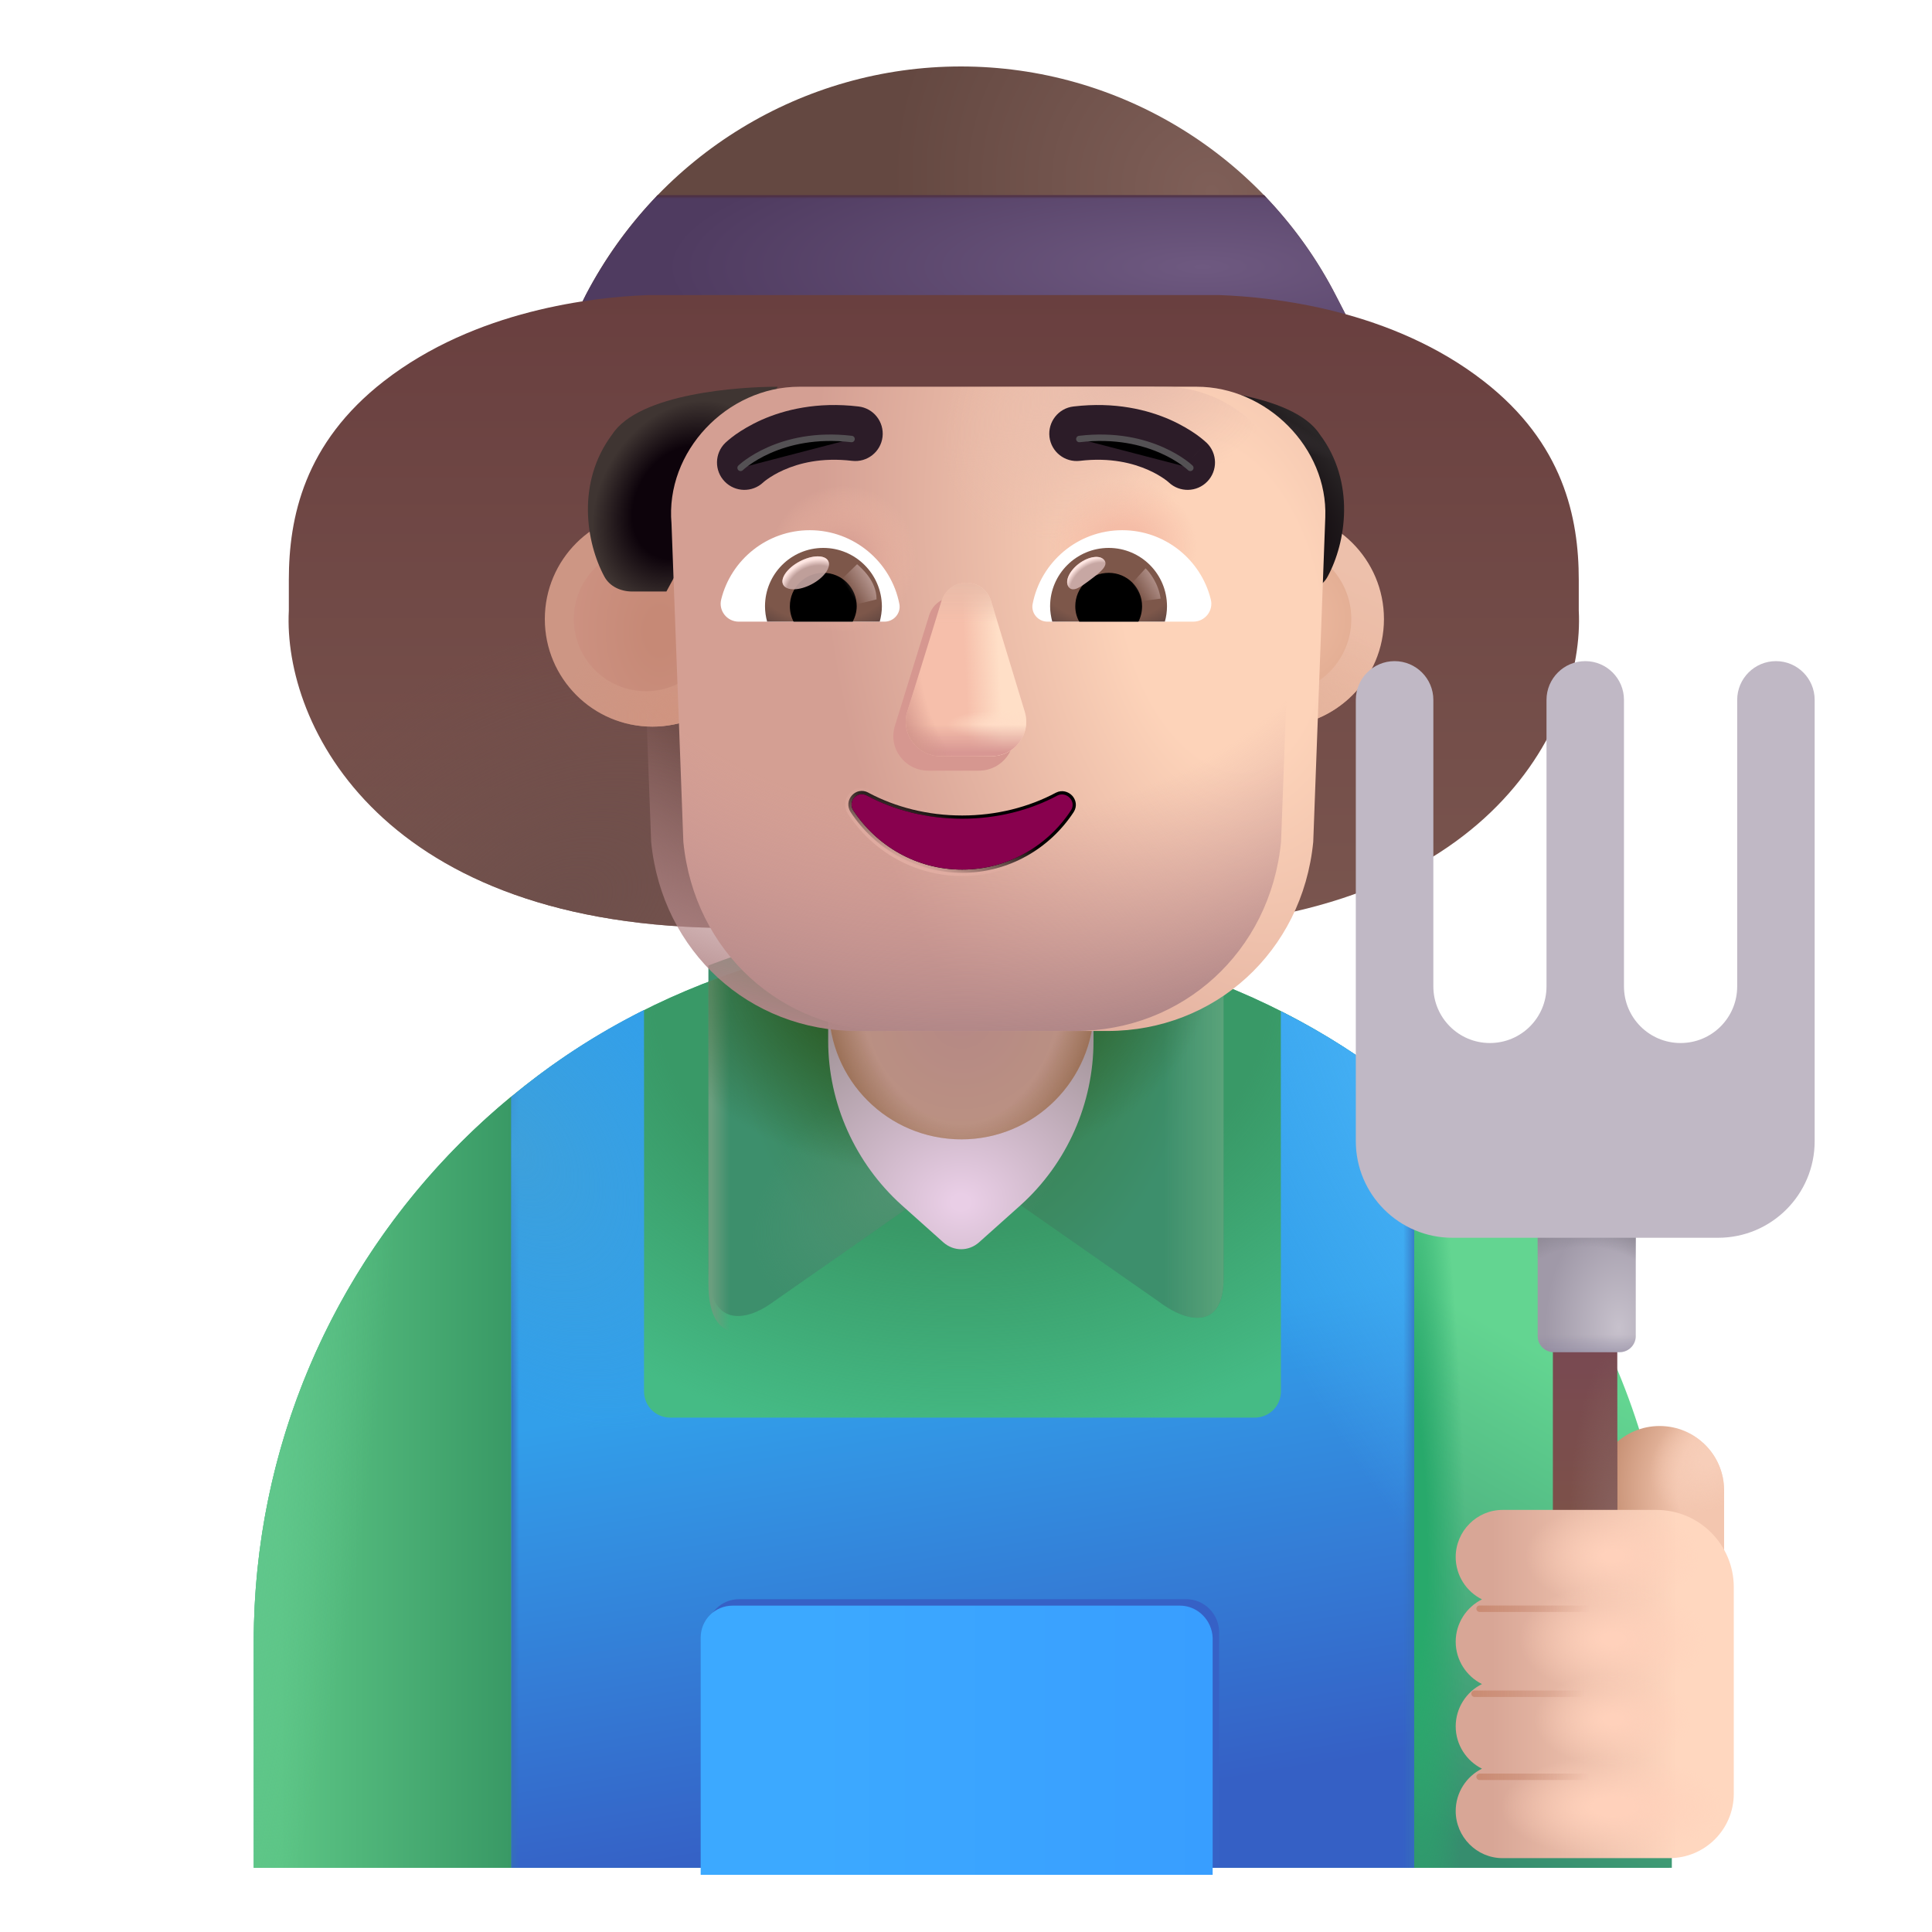 <svg viewBox="1 1 30 30" xmlns="http://www.w3.org/2000/svg">
<path d="M21.92 5.932H9.92L10.1 5.572C11.23 3.402 13.47 2.032 15.92 2.032C18.38 2.032 20.63 3.412 21.75 5.602L21.92 5.932Z" fill="url(#paint0_radial_4002_1815)"/>
<path d="M10.1 5.572L9.92 5.932H21.92L21.75 5.602C21.45 5.012 21.07 4.492 20.63 4.032H11.21C10.78 4.482 10.4 5.002 10.1 5.572Z" fill="url(#paint1_radial_4002_1815)"/>
<path d="M10.1 5.572L9.92 5.932H21.92L21.75 5.602C21.45 5.012 21.07 4.492 20.63 4.032H11.21C10.78 4.482 10.4 5.002 10.1 5.572Z" fill="url(#paint2_linear_4002_1815)"/>
<g filter="url(#filter0_ii_4002_1815)">
<path d="M11.564 4.832C10.715 4.863 8.886 5.061 7.462 6.168C6.224 7.13 5.985 8.285 5.985 9.254V9.73C5.892 11.512 7.431 14.66 12.868 14.66H19.132C24.569 14.66 26.108 11.512 26.015 9.73V9.254C26.015 8.285 25.776 7.13 24.538 6.168C23.115 5.061 21.286 4.863 20.437 4.832H11.564Z" fill="url(#paint3_linear_4002_1815)"/>
<path d="M11.564 4.832C10.715 4.863 8.886 5.061 7.462 6.168C6.224 7.13 5.985 8.285 5.985 9.254V9.73C5.892 11.512 7.431 14.66 12.868 14.66H19.132C24.569 14.66 26.108 11.512 26.015 9.73V9.254C26.015 8.285 25.776 7.13 24.538 6.168C23.115 5.061 21.286 4.863 20.437 4.832H11.564Z" fill="url(#paint4_radial_4002_1815)"/>
</g>
<path d="M15.93 15.523C9.86 15.523 4.94 20.433 4.94 26.503V30.003H26.92V26.503C26.92 20.433 22 15.523 15.93 15.523Z" fill="#45BB85"/>
<path d="M15.93 15.523C9.86 15.523 4.94 20.433 4.94 26.503V30.003H26.92V26.503C26.92 20.433 22 15.523 15.93 15.523Z" fill="url(#paint5_radial_4002_1815)"/>
<path d="M8.94 30.003V18.032H8.934C6.494 20.045 4.94 23.091 4.94 26.503V30.003H8.94Z" fill="url(#paint6_linear_4002_1815)"/>
<path d="M8.94 30.003V18.032H8.934C6.494 20.045 4.94 23.091 4.94 26.503V30.003H8.94Z" fill="url(#paint7_radial_4002_1815)"/>
<path d="M22.96 30.003V18.032H22.966C25.406 20.045 26.96 23.091 26.96 26.503V30.003H22.96Z" fill="url(#paint8_linear_4002_1815)"/>
<path d="M22.96 30.003V18.032H22.966C25.406 20.045 26.96 23.091 26.96 26.503V30.003H22.96Z" fill="url(#paint9_radial_4002_1815)"/>
<g filter="url(#filter1_i_4002_1815)">
<path d="M12.964 21.496L16 19.372L18.987 21.457C19.408 21.781 20 21.922 20 21.102V16.293C18.76 15.813 17.41 15.523 16 15.523C14.59 15.523 13.24 15.762 12 16.242V20.933C12 21.887 12.594 21.756 12.964 21.496Z" fill="url(#paint10_radial_4002_1815)"/>
<path d="M12.964 21.496L16 19.372L18.987 21.457C19.408 21.781 20 21.922 20 21.102V16.293C18.76 15.813 17.41 15.523 16 15.523C14.59 15.523 13.24 15.762 12 16.242V20.933C12 21.887 12.594 21.756 12.964 21.496Z" fill="url(#paint11_linear_4002_1815)"/>
<path d="M12.964 21.496L16 19.372L18.987 21.457C19.408 21.781 20 21.922 20 21.102V16.293C18.76 15.813 17.41 15.523 16 15.523C14.59 15.523 13.24 15.762 12 16.242V20.933C12 21.887 12.594 21.756 12.964 21.496Z" fill="url(#paint12_radial_4002_1815)"/>
</g>
<path d="M12.964 21.496L16 19.372L18.987 21.457C19.408 21.781 20 21.922 20 21.102V16.293C18.76 15.813 17.41 15.523 16 15.523C14.59 15.523 13.24 15.762 12 16.242V20.933C12 21.887 12.594 21.756 12.964 21.496Z" fill="url(#paint13_linear_4002_1815)"/>
<path d="M12.964 21.496L16 19.372L18.987 21.457C19.408 21.781 20 21.922 20 21.102V16.293C18.76 15.813 17.41 15.523 16 15.523C14.59 15.523 13.24 15.762 12 16.242V20.933C12 21.887 12.594 21.756 12.964 21.496Z" fill="url(#paint14_radial_4002_1815)"/>
<path d="M16.85 19.712L16.2 20.293C16.04 20.433 15.81 20.433 15.65 20.293L15 19.712C14.28 19.062 13.86 18.133 13.86 17.163V14.072C13.86 12.932 14.78 12.012 15.92 12.012C17.06 12.012 17.98 12.932 17.98 14.072V17.163C17.98 18.133 17.57 19.062 16.85 19.712Z" fill="url(#paint15_radial_4002_1815)"/>
<path d="M15.93 18.692C14.79 18.692 13.87 17.773 13.87 16.633V14.072C13.87 12.932 14.79 12.012 15.93 12.012C17.07 12.012 17.99 12.932 17.99 14.072V16.633C17.98 17.773 17.06 18.692 15.93 18.692Z" fill="url(#paint16_radial_4002_1815)"/>
<path d="M15.93 18.692C14.79 18.692 13.87 17.773 13.87 16.633V14.072C13.87 12.932 14.79 12.012 15.93 12.012C17.07 12.012 17.99 12.932 17.99 14.072V16.633C17.98 17.773 17.06 18.692 15.93 18.692Z" fill="url(#paint17_radial_4002_1815)"/>
<g filter="url(#filter2_i_4002_1815)">
<path d="M11.03 12.283C11.952 12.283 12.7 11.535 12.7 10.613C12.7 9.69 11.952 8.943 11.03 8.943C10.108 8.943 9.36 9.69 9.36 10.613C9.36 11.535 10.108 12.283 11.03 12.283Z" fill="#CD9684"/>
<path d="M11.03 12.283C11.952 12.283 12.7 11.535 12.7 10.613C12.7 9.69 11.952 8.943 11.03 8.943C10.108 8.943 9.36 9.69 9.36 10.613C9.36 11.535 10.108 12.283 11.03 12.283Z" fill="url(#paint18_radial_4002_1815)"/>
</g>
<g filter="url(#filter3_f_4002_1815)">
<path d="M11.03 11.733C11.649 11.733 12.15 11.231 12.15 10.613C12.15 9.994 11.649 9.493 11.03 9.493C10.412 9.493 9.91 9.994 9.91 10.613C9.91 11.231 10.412 11.733 11.03 11.733Z" fill="url(#paint19_radial_4002_1815)"/>
</g>
<path d="M20.82 12.283C21.742 12.283 22.49 11.535 22.49 10.613C22.49 9.69 21.742 8.943 20.82 8.943C19.898 8.943 19.15 9.69 19.15 10.613C19.15 11.535 19.898 12.283 20.82 12.283Z" fill="url(#paint20_linear_4002_1815)"/>
<path d="M20.82 12.283C21.742 12.283 22.49 11.535 22.49 10.613C22.49 9.69 21.742 8.943 20.82 8.943C19.898 8.943 19.15 9.69 19.15 10.613C19.15 11.535 19.898 12.283 20.82 12.283Z" fill="url(#paint21_radial_4002_1815)"/>
<g filter="url(#filter4_f_4002_1815)">
<path d="M20.82 11.776C21.463 11.776 21.983 11.255 21.983 10.613C21.983 9.97 21.463 9.449 20.82 9.449C20.177 9.449 19.657 9.97 19.657 10.613C19.657 11.255 20.177 11.776 20.82 11.776Z" fill="url(#paint22_radial_4002_1815)"/>
</g>
<path d="M21.492 7.743C21.074 7.103 19.496 7.005 18.926 7.005L20.652 10.185H21.183C21.359 10.185 21.531 10.109 21.615 9.954C21.901 9.426 22.053 8.488 21.492 7.743Z" fill="url(#paint23_radial_4002_1815)"/>
<path d="M21.492 7.743C21.074 7.103 19.496 7.005 18.926 7.005L20.652 10.185H21.183C21.359 10.185 21.531 10.109 21.615 9.954C21.901 9.426 22.053 8.488 21.492 7.743Z" fill="url(#paint24_radial_4002_1815)"/>
<path d="M10.508 7.743C10.926 7.103 12.504 7.005 13.074 7.005L11.348 10.185H10.817C10.641 10.185 10.469 10.109 10.385 9.954C10.1 9.426 9.947 8.488 10.508 7.743Z" fill="url(#paint25_radial_4002_1815)"/>
<path d="M22.96 18.063C22.33 17.533 21.63 17.073 20.89 16.703V22.603C20.89 22.833 20.71 23.013 20.48 23.013H11.41C11.18 23.013 11 22.833 11 22.603V16.683C10.26 17.053 9.57 17.503 8.94 18.033V30.003H22.96V18.063Z" fill="url(#paint26_linear_4002_1815)"/>
<path d="M22.96 18.063C22.33 17.533 21.63 17.073 20.89 16.703V22.603C20.89 22.833 20.71 23.013 20.48 23.013H11.41C11.18 23.013 11 22.833 11 22.603V16.683C10.26 17.053 9.57 17.503 8.94 18.033V30.003H22.96V18.063Z" fill="url(#paint27_radial_4002_1815)"/>
<path d="M22.96 18.063C22.33 17.533 21.63 17.073 20.89 16.703V22.603C20.89 22.833 20.71 23.013 20.48 23.013H11.41C11.18 23.013 11 22.833 11 22.603V16.683C10.26 17.053 9.57 17.503 8.94 18.033V30.003H22.96V18.063Z" fill="url(#paint28_linear_4002_1815)"/>
<path d="M22.96 18.063C22.33 17.533 21.63 17.073 20.89 16.703V22.603C20.89 22.833 20.71 23.013 20.48 23.013H11.41C11.18 23.013 11 22.833 11 22.603V16.683C10.26 17.053 9.57 17.503 8.94 18.033V30.003H22.96V18.063Z" fill="url(#paint29_linear_4002_1815)"/>
<path d="M22.96 18.063C22.33 17.533 21.63 17.073 20.89 16.703V22.603C20.89 22.833 20.71 23.013 20.48 23.013H11.41C11.18 23.013 11 22.833 11 22.603V16.683C10.26 17.053 9.57 17.503 8.94 18.033V30.003H22.96V18.063Z" fill="url(#paint30_radial_4002_1815)"/>
<g filter="url(#filter5_f_4002_1815)">
<path d="M19.42 25.832H12.48C12.2 25.832 11.98 26.049 11.98 26.324V29.945H19.93V26.324C19.92 26.059 19.7 25.832 19.42 25.832Z" fill="#3661C6"/>
</g>
<g filter="url(#filter6_i_4002_1815)">
<path d="M19.42 25.832H12.48C12.2 25.832 11.98 26.052 11.98 26.332V30.012H19.93V26.332C19.92 26.062 19.7 25.832 19.42 25.832Z" fill="url(#paint31_linear_4002_1815)"/>
</g>
<g filter="url(#filter7_i_4002_1815)">
<path d="M19.082 7.005H12.914C11.787 7.005 10.828 8.013 10.927 9.13L11.111 14.072C11.279 15.783 12.643 17.009 14.304 17.009H17.698C19.359 17.009 20.724 15.783 20.892 14.072L21.079 9.032C21.119 7.954 20.17 7.005 19.082 7.005Z" fill="url(#paint32_radial_4002_1815)"/>
</g>
<path d="M19.082 7.005H12.914C11.787 7.005 10.828 8.013 10.927 9.13L11.111 14.072C11.279 15.783 12.643 17.009 14.304 17.009H17.698C19.359 17.009 20.724 15.783 20.892 14.072L21.079 9.032C21.119 7.954 20.17 7.005 19.082 7.005Z" fill="url(#paint33_radial_4002_1815)"/>
<path d="M19.082 7.005H12.914C11.787 7.005 10.828 8.013 10.927 9.13L11.111 14.072C11.279 15.783 12.643 17.009 14.304 17.009H17.698C19.359 17.009 20.724 15.783 20.892 14.072L21.079 9.032C21.119 7.954 20.17 7.005 19.082 7.005Z" fill="url(#paint34_radial_4002_1815)"/>
<path d="M19.082 7.005H12.914C11.787 7.005 10.828 8.013 10.927 9.13L11.111 14.072C11.279 15.783 12.643 17.009 14.304 17.009H17.698C19.359 17.009 20.724 15.783 20.892 14.072L21.079 9.032C21.119 7.954 20.17 7.005 19.082 7.005Z" fill="url(#paint35_radial_4002_1815)"/>
<path d="M19.082 7.005H12.914C11.787 7.005 10.828 8.013 10.927 9.13L11.111 14.072C11.279 15.783 12.643 17.009 14.304 17.009H17.698C19.359 17.009 20.724 15.783 20.892 14.072L21.079 9.032C21.119 7.954 20.17 7.005 19.082 7.005Z" fill="url(#paint36_radial_4002_1815)"/>
<g filter="url(#filter8_f_4002_1815)">
<path d="M15.427 10.557L14.897 12.268C14.787 12.617 15.047 12.967 15.417 12.967H16.197C16.567 12.967 16.827 12.617 16.717 12.268L16.197 10.557C16.077 10.178 15.547 10.178 15.427 10.557Z" fill="#D69790"/>
</g>
<g filter="url(#filter9_f_4002_1815)">
<path d="M15.62 10.333L15.09 12.043C14.98 12.393 15.24 12.743 15.61 12.743H16.39C16.76 12.743 17.02 12.393 16.91 12.043L16.39 10.333C16.27 9.953 15.74 9.953 15.62 10.333Z" fill="#F6BFAB"/>
<path d="M15.62 10.333L15.09 12.043C14.98 12.393 15.24 12.743 15.61 12.743H16.39C16.76 12.743 17.02 12.393 16.91 12.043L16.39 10.333C16.27 9.953 15.74 9.953 15.62 10.333Z" fill="url(#paint37_linear_4002_1815)"/>
<path d="M15.62 10.333L15.09 12.043C14.98 12.393 15.24 12.743 15.61 12.743H16.39C16.76 12.743 17.02 12.393 16.91 12.043L16.39 10.333C16.27 9.953 15.74 9.953 15.62 10.333Z" fill="url(#paint38_radial_4002_1815)"/>
<path d="M15.62 10.333L15.09 12.043C14.98 12.393 15.24 12.743 15.61 12.743H16.39C16.76 12.743 17.02 12.393 16.91 12.043L16.39 10.333C16.27 9.953 15.74 9.953 15.62 10.333Z" fill="url(#paint39_linear_4002_1815)"/>
<path d="M15.62 10.333L15.09 12.043C14.98 12.393 15.24 12.743 15.61 12.743H16.39C16.76 12.743 17.02 12.393 16.91 12.043L16.39 10.333C16.27 9.953 15.74 9.953 15.62 10.333Z" fill="url(#paint40_radial_4002_1815)"/>
<path d="M15.62 10.333L15.09 12.043C14.98 12.393 15.24 12.743 15.61 12.743H16.39C16.76 12.743 17.02 12.393 16.91 12.043L16.39 10.333C16.27 9.953 15.74 9.953 15.62 10.333Z" fill="url(#paint41_linear_4002_1815)"/>
</g>
<g filter="url(#filter10_f_4002_1815)">
<path d="M14.484 13.309L14.484 13.308C14.285 13.203 14.092 13.429 14.208 13.61L14.208 13.61L14.208 13.61C14.577 14.173 15.212 14.553 15.94 14.553C16.668 14.553 17.303 14.173 17.672 13.61L17.672 13.61C17.731 13.517 17.707 13.417 17.648 13.354C17.589 13.292 17.491 13.261 17.398 13.308L17.398 13.308L17.396 13.309C16.974 13.534 16.472 13.663 15.94 13.663C15.408 13.663 14.906 13.534 14.484 13.309Z" stroke="url(#paint42_linear_4002_1815)" stroke-width="0.1"/>
</g>
<path d="M15.94 13.713C15.4 13.713 14.89 13.583 14.46 13.353C14.31 13.273 14.16 13.443 14.25 13.583C14.61 14.133 15.23 14.503 15.94 14.503C16.65 14.503 17.27 14.133 17.63 13.583C17.72 13.443 17.56 13.283 17.42 13.353C16.99 13.583 16.48 13.713 15.94 13.713Z" fill="#88014E"/>
<path d="M26.772 23.143C27.322 23.143 27.772 23.593 27.772 24.143V26.433H25.772V24.143C25.772 23.593 26.212 23.143 26.772 23.143Z" fill="url(#paint43_radial_4002_1815)"/>
<path d="M26.772 23.143C27.322 23.143 27.772 23.593 27.772 24.143V26.433H25.772V24.143C25.772 23.593 26.212 23.143 26.772 23.143Z" fill="url(#paint44_radial_4002_1815)"/>
<path d="M26.113 21.793H25.113V24.793H26.113V21.793Z" fill="url(#paint45_linear_4002_1815)"/>
<path d="M26.113 21.793H25.113V24.793H26.113V21.793Z" fill="url(#paint46_radial_4002_1815)"/>
<path d="M24.877 20.012H26.4V21.746C26.4 21.884 26.288 21.996 26.15 21.996H25.127C24.989 21.996 24.877 21.884 24.877 21.746V20.012Z" fill="url(#paint47_radial_4002_1815)"/>
<path d="M24.877 20.012H26.4V21.746C26.4 21.884 26.288 21.996 26.15 21.996H25.127C24.989 21.996 24.877 21.884 24.877 21.746V20.012Z" fill="url(#paint48_radial_4002_1815)"/>
<path d="M24.877 20.012H26.4V21.746C26.4 21.884 26.288 21.996 26.15 21.996H25.127C24.989 21.996 24.877 21.884 24.877 21.746V20.012Z" fill="url(#paint49_linear_4002_1815)"/>
<g filter="url(#filter11_iii_4002_1815)">
<path d="M22.755 11.066C22.423 11.066 22.153 11.336 22.153 11.668V18.52C22.153 19.348 22.825 20.02 23.653 20.02H27.778C28.607 20.02 29.278 19.348 29.278 18.52V11.668C29.278 11.336 29.009 11.066 28.677 11.066C28.345 11.066 28.075 11.336 28.075 11.668V16.117C28.075 16.603 27.682 16.996 27.196 16.996C26.711 16.996 26.317 16.603 26.317 16.117V11.668C26.317 11.336 26.048 11.066 25.716 11.066C25.384 11.066 25.114 11.336 25.114 11.668V16.117C25.114 16.603 24.721 16.996 24.235 16.996C23.75 16.996 23.357 16.603 23.357 16.117V11.668C23.357 11.336 23.087 11.066 22.755 11.066Z" fill="#C0B8C5"/>
</g>
<path d="M18.426 9.233C19.089 9.233 19.648 9.69 19.801 10.307C19.846 10.484 19.71 10.653 19.529 10.653H17.265C17.121 10.653 17.006 10.521 17.035 10.377C17.162 9.727 17.735 9.233 18.426 9.233Z" fill="white"/>
<path d="M18.216 9.508C18.718 9.508 19.121 9.916 19.121 10.414C19.121 10.496 19.109 10.578 19.088 10.652H17.339C17.319 10.574 17.306 10.496 17.306 10.414C17.306 9.916 17.714 9.508 18.216 9.508Z" fill="url(#paint50_radial_4002_1815)"/>
<path d="M17.697 10.414C17.697 10.126 17.928 9.895 18.216 9.895C18.504 9.895 18.734 10.126 18.734 10.414C18.734 10.5 18.714 10.583 18.677 10.653H17.759C17.718 10.583 17.697 10.5 17.697 10.414Z" fill="black"/>
<g filter="url(#filter12_f_4002_1815)">
<path d="M18.149 9.7C18.214 9.786 18.079 9.891 17.926 10.006C17.772 10.121 17.659 10.201 17.594 10.115C17.53 10.029 17.602 9.866 17.755 9.751C17.908 9.637 18.085 9.614 18.149 9.7Z" fill="#C7A7A3"/>
<path d="M18.149 9.7C18.214 9.786 18.079 9.891 17.926 10.006C17.772 10.121 17.659 10.201 17.594 10.115C17.53 10.029 17.602 9.866 17.755 9.751C17.908 9.637 18.085 9.614 18.149 9.7Z" fill="url(#paint51_radial_4002_1815)"/>
</g>
<g filter="url(#filter13_f_4002_1815)">
<path d="M19.022 10.295C18.989 10.061 18.852 9.884 18.788 9.825L18.524 10.115L18.643 10.346L19.022 10.295Z" fill="url(#paint52_linear_4002_1815)"/>
</g>
<path d="M13.574 9.233C12.912 9.233 12.352 9.69 12.199 10.307C12.154 10.484 12.29 10.653 12.471 10.653H14.735C14.879 10.653 14.994 10.521 14.965 10.377C14.838 9.727 14.262 9.233 13.574 9.233Z" fill="white"/>
<path d="M13.784 9.508C13.282 9.508 12.879 9.916 12.879 10.414C12.879 10.496 12.891 10.579 12.912 10.652H14.661C14.681 10.574 14.694 10.496 14.694 10.414C14.69 9.916 14.286 9.508 13.784 9.508Z" fill="url(#paint53_radial_4002_1815)"/>
<path d="M14.303 10.414C14.303 10.126 14.072 9.895 13.784 9.895C13.496 9.895 13.265 10.126 13.265 10.414C13.265 10.5 13.286 10.583 13.323 10.653H14.241C14.278 10.583 14.303 10.5 14.303 10.414Z" fill="black"/>
<g filter="url(#filter14_f_4002_1815)">
<path d="M14.611 10.307C14.611 10.015 14.373 9.82 14.309 9.761L14.017 10.044L14.197 10.41L14.611 10.307Z" fill="url(#paint54_linear_4002_1815)"/>
</g>
<g filter="url(#filter15_f_4002_1815)">
<ellipse cx="13.511" cy="9.895" rx="0.395" ry="0.2" transform="rotate(-27.914 13.511 9.895)" fill="#C7A7A3" fill-opacity="0.9"/>
<ellipse cx="13.511" cy="9.895" rx="0.395" ry="0.2" transform="rotate(-27.914 13.511 9.895)" fill="url(#paint55_radial_4002_1815)"/>
</g>
<g filter="url(#filter16_i_4002_1815)">
<path d="M23.454 25.328C23.454 24.927 23.78 24.596 24.181 24.596H26.572C27.235 24.596 27.772 25.134 27.772 25.796V29.003C27.772 29.555 27.325 30.003 26.772 30.003H24.181C23.78 30.003 23.454 29.672 23.454 29.271C23.454 28.984 23.621 28.733 23.862 28.614C23.621 28.494 23.454 28.243 23.454 27.957C23.454 27.67 23.621 27.419 23.862 27.3C23.621 27.18 23.454 26.929 23.454 26.642C23.454 26.356 23.621 26.105 23.862 25.985C23.621 25.866 23.454 25.615 23.454 25.328Z" fill="url(#paint56_linear_4002_1815)"/>
<path d="M23.454 25.328C23.454 24.927 23.78 24.596 24.181 24.596H26.572C27.235 24.596 27.772 25.134 27.772 25.796V29.003C27.772 29.555 27.325 30.003 26.772 30.003H24.181C23.78 30.003 23.454 29.672 23.454 29.271C23.454 28.984 23.621 28.733 23.862 28.614C23.621 28.494 23.454 28.243 23.454 27.957C23.454 27.67 23.621 27.419 23.862 27.3C23.621 27.18 23.454 26.929 23.454 26.642C23.454 26.356 23.621 26.105 23.862 25.985C23.621 25.866 23.454 25.615 23.454 25.328Z" fill="url(#paint57_radial_4002_1815)"/>
<path d="M23.454 25.328C23.454 24.927 23.78 24.596 24.181 24.596H26.572C27.235 24.596 27.772 25.134 27.772 25.796V29.003C27.772 29.555 27.325 30.003 26.772 30.003H24.181C23.78 30.003 23.454 29.672 23.454 29.271C23.454 28.984 23.621 28.733 23.862 28.614C23.621 28.494 23.454 28.243 23.454 27.957C23.454 27.67 23.621 27.419 23.862 27.3C23.621 27.18 23.454 26.929 23.454 26.642C23.454 26.356 23.621 26.105 23.862 25.985C23.621 25.866 23.454 25.615 23.454 25.328Z" fill="url(#paint58_radial_4002_1815)"/>
<path d="M23.454 25.328C23.454 24.927 23.78 24.596 24.181 24.596H26.572C27.235 24.596 27.772 25.134 27.772 25.796V29.003C27.772 29.555 27.325 30.003 26.772 30.003H24.181C23.78 30.003 23.454 29.672 23.454 29.271C23.454 28.984 23.621 28.733 23.862 28.614C23.621 28.494 23.454 28.243 23.454 27.957C23.454 27.67 23.621 27.419 23.862 27.3C23.621 27.18 23.454 26.929 23.454 26.642C23.454 26.356 23.621 26.105 23.862 25.985C23.621 25.866 23.454 25.615 23.454 25.328Z" fill="url(#paint59_radial_4002_1815)"/>
<path d="M23.454 25.328C23.454 24.927 23.78 24.596 24.181 24.596H26.572C27.235 24.596 27.772 25.134 27.772 25.796V29.003C27.772 29.555 27.325 30.003 26.772 30.003H24.181C23.78 30.003 23.454 29.672 23.454 29.271C23.454 28.984 23.621 28.733 23.862 28.614C23.621 28.494 23.454 28.243 23.454 27.957C23.454 27.67 23.621 27.419 23.862 27.3C23.621 27.18 23.454 26.929 23.454 26.642C23.454 26.356 23.621 26.105 23.862 25.985C23.621 25.866 23.454 25.615 23.454 25.328Z" fill="url(#paint60_radial_4002_1815)"/>
</g>
<g filter="url(#filter17_f_4002_1815)">
<path d="M23.975 25.98H25.771" stroke="url(#paint61_linear_4002_1815)" stroke-width="0.1" stroke-linecap="round"/>
</g>
<g filter="url(#filter18_f_4002_1815)">
<path d="M23.896 27.3H25.693" stroke="url(#paint62_linear_4002_1815)" stroke-width="0.1" stroke-linecap="round"/>
</g>
<g filter="url(#filter19_f_4002_1815)">
<path d="M23.975 28.59H25.771" stroke="url(#paint63_linear_4002_1815)" stroke-width="0.1" stroke-linecap="round"/>
</g>
<g filter="url(#filter20_i_4002_1815)">
<path fill-rule="evenodd" clip-rule="evenodd" d="M12.851 8.691C12.682 8.85 12.415 8.845 12.253 8.677C12.09 8.509 12.094 8.24 12.263 8.076L12.559 8.382C12.263 8.076 12.263 8.076 12.263 8.076L12.264 8.076L12.264 8.075L12.266 8.073L12.27 8.07L12.281 8.06C12.289 8.052 12.3 8.043 12.313 8.032C12.34 8.009 12.377 7.98 12.424 7.946C12.518 7.88 12.653 7.797 12.827 7.719C13.178 7.564 13.686 7.435 14.332 7.512C14.565 7.539 14.731 7.751 14.704 7.984C14.676 8.217 14.465 8.383 14.232 8.356C13.755 8.299 13.401 8.395 13.171 8.497C13.055 8.548 12.97 8.602 12.916 8.64C12.889 8.659 12.87 8.674 12.86 8.683L12.851 8.691Z" fill="#2C1C28"/>
</g>
<g filter="url(#filter21_i_4002_1815)">
<path fill-rule="evenodd" clip-rule="evenodd" d="M19.149 8.691C19.318 8.85 19.585 8.845 19.747 8.677C19.91 8.509 19.906 8.24 19.737 8.076C19.244 8.586 19.737 8.077 19.737 8.076L19.736 8.075L19.734 8.073L19.73 8.07L19.719 8.06C19.711 8.052 19.7 8.043 19.687 8.032C19.66 8.009 19.623 7.98 19.576 7.946C19.482 7.88 19.347 7.797 19.173 7.719C18.822 7.564 18.314 7.435 17.668 7.512C17.435 7.539 17.269 7.751 17.296 7.984C17.324 8.217 17.535 8.383 17.768 8.356C18.245 8.299 18.599 8.395 18.829 8.497C18.945 8.548 19.03 8.602 19.084 8.64C19.111 8.659 19.13 8.674 19.14 8.683L19.149 8.691Z" fill="#2C1C28"/>
</g>
<g filter="url(#filter22_f_4002_1815)">
<path d="M19.483 8.265C19.483 8.265 18.882 7.684 17.76 7.817" stroke="#545154" stroke-width="0.1" stroke-miterlimit="10" stroke-linecap="round" stroke-linejoin="round"/>
</g>
<g filter="url(#filter23_f_4002_1815)">
<path d="M12.5 8.265C12.5 8.265 13.1 7.684 14.223 7.817" stroke="#545154" stroke-width="0.1" stroke-miterlimit="10" stroke-linecap="round" stroke-linejoin="round"/>
</g>
<defs>
<filter id="filter0_ii_4002_1815" x="5.481" y="4.832" width="20.537" height="10.328" filterUnits="userSpaceOnUse" color-interpolation-filters="sRGB">
<feFlood flood-opacity="0" result="BackgroundImageFix"/>
<feBlend mode="normal" in="SourceGraphic" in2="BackgroundImageFix" result="shape"/>
<feColorMatrix in="SourceAlpha" type="matrix" values="0 0 0 0 0 0 0 0 0 0 0 0 0 0 0 0 0 0 127 0" result="hardAlpha"/>
<feOffset dy="0.5"/>
<feGaussianBlur stdDeviation="0.25"/>
<feComposite in2="hardAlpha" operator="arithmetic" k2="-1" k3="1"/>
<feColorMatrix type="matrix" values="0 0 0 0 0.478 0 0 0 0 0.384 0 0 0 0 0.369 0 0 0 1 0"/>
<feBlend mode="normal" in2="shape" result="effect1_innerShadow_4002_1815"/>
<feColorMatrix in="SourceAlpha" type="matrix" values="0 0 0 0 0 0 0 0 0 0 0 0 0 0 0 0 0 0 127 0" result="hardAlpha"/>
<feOffset dx="-0.5" dy="0.25"/>
<feGaussianBlur stdDeviation="0.375"/>
<feComposite in2="hardAlpha" operator="arithmetic" k2="-1" k3="1"/>
<feColorMatrix type="matrix" values="0 0 0 0 0.388 0 0 0 0 0.243 0 0 0 0 0.251 0 0 0 1 0"/>
<feBlend mode="normal" in2="effect1_innerShadow_4002_1815" result="effect2_innerShadow_4002_1815"/>
</filter>
<filter id="filter1_i_4002_1815" x="12" y="15.273" width="8" height="6.44" filterUnits="userSpaceOnUse" color-interpolation-filters="sRGB">
<feFlood flood-opacity="0" result="BackgroundImageFix"/>
<feBlend mode="normal" in="SourceGraphic" in2="BackgroundImageFix" result="shape"/>
<feColorMatrix in="SourceAlpha" type="matrix" values="0 0 0 0 0 0 0 0 0 0 0 0 0 0 0 0 0 0 127 0" result="hardAlpha"/>
<feOffset dy="-0.25"/>
<feGaussianBlur stdDeviation="0.175"/>
<feComposite in2="hardAlpha" operator="arithmetic" k2="-1" k3="1"/>
<feColorMatrix type="matrix" values="0 0 0 0 0.11 0 0 0 0 0.475 0 0 0 0 0.333 0 0 0 1 0"/>
<feBlend mode="normal" in2="shape" result="effect1_innerShadow_4002_1815"/>
</filter>
<filter id="filter2_i_4002_1815" x="9.36" y="8.943" width="3.44" height="3.34" filterUnits="userSpaceOnUse" color-interpolation-filters="sRGB">
<feFlood flood-opacity="0" result="BackgroundImageFix"/>
<feBlend mode="normal" in="SourceGraphic" in2="BackgroundImageFix" result="shape"/>
<feColorMatrix in="SourceAlpha" type="matrix" values="0 0 0 0 0 0 0 0 0 0 0 0 0 0 0 0 0 0 127 0" result="hardAlpha"/>
<feOffset dx="0.1"/>
<feGaussianBlur stdDeviation="0.125"/>
<feComposite in2="hardAlpha" operator="arithmetic" k2="-1" k3="1"/>
<feColorMatrix type="matrix" values="0 0 0 0 0.863 0 0 0 0 0.643 0 0 0 0 0.569 0 0 0 1 0"/>
<feBlend mode="normal" in2="shape" result="effect1_innerShadow_4002_1815"/>
</filter>
<filter id="filter3_f_4002_1815" x="9.66" y="9.243" width="2.74" height="2.74" filterUnits="userSpaceOnUse" color-interpolation-filters="sRGB">
<feFlood flood-opacity="0" result="BackgroundImageFix"/>
<feBlend mode="normal" in="SourceGraphic" in2="BackgroundImageFix" result="shape"/>
<feGaussianBlur stdDeviation="0.125" result="effect1_foregroundBlur_4002_1815"/>
</filter>
<filter id="filter4_f_4002_1815" x="19.407" y="9.199" width="2.827" height="2.827" filterUnits="userSpaceOnUse" color-interpolation-filters="sRGB">
<feFlood flood-opacity="0" result="BackgroundImageFix"/>
<feBlend mode="normal" in="SourceGraphic" in2="BackgroundImageFix" result="shape"/>
<feGaussianBlur stdDeviation="0.125" result="effect1_foregroundBlur_4002_1815"/>
</filter>
<filter id="filter5_f_4002_1815" x="11.73" y="25.582" width="8.45" height="4.612" filterUnits="userSpaceOnUse" color-interpolation-filters="sRGB">
<feFlood flood-opacity="0" result="BackgroundImageFix"/>
<feBlend mode="normal" in="SourceGraphic" in2="BackgroundImageFix" result="shape"/>
<feGaussianBlur stdDeviation="0.125" result="effect1_foregroundBlur_4002_1815"/>
</filter>
<filter id="filter6_i_4002_1815" x="11.88" y="25.832" width="8.05" height="4.28" filterUnits="userSpaceOnUse" color-interpolation-filters="sRGB">
<feFlood flood-opacity="0" result="BackgroundImageFix"/>
<feBlend mode="normal" in="SourceGraphic" in2="BackgroundImageFix" result="shape"/>
<feColorMatrix in="SourceAlpha" type="matrix" values="0 0 0 0 0 0 0 0 0 0 0 0 0 0 0 0 0 0 127 0" result="hardAlpha"/>
<feOffset dx="-0.1" dy="0.1"/>
<feGaussianBlur stdDeviation="0.1"/>
<feComposite in2="hardAlpha" operator="arithmetic" k2="-1" k3="1"/>
<feColorMatrix type="matrix" values="0 0 0 0 0.259 0 0 0 0 0.675 0 0 0 0 1 0 0 0 1 0"/>
<feBlend mode="normal" in2="shape" result="effect1_innerShadow_4002_1815"/>
</filter>
<filter id="filter7_i_4002_1815" x="10.92" y="7.005" width="10.66" height="10.004" filterUnits="userSpaceOnUse" color-interpolation-filters="sRGB">
<feFlood flood-opacity="0" result="BackgroundImageFix"/>
<feBlend mode="normal" in="SourceGraphic" in2="BackgroundImageFix" result="shape"/>
<feColorMatrix in="SourceAlpha" type="matrix" values="0 0 0 0 0 0 0 0 0 0 0 0 0 0 0 0 0 0 127 0" result="hardAlpha"/>
<feOffset dx="0.5"/>
<feGaussianBlur stdDeviation="0.5"/>
<feComposite in2="hardAlpha" operator="arithmetic" k2="-1" k3="1"/>
<feColorMatrix type="matrix" values="0 0 0 0 0.886 0 0 0 0 0.667 0 0 0 0 0.576 0 0 0 1 0"/>
<feBlend mode="normal" in2="shape" result="effect1_innerShadow_4002_1815"/>
</filter>
<filter id="filter8_f_4002_1815" x="13.872" y="9.272" width="3.871" height="4.695" filterUnits="userSpaceOnUse" color-interpolation-filters="sRGB">
<feFlood flood-opacity="0" result="BackgroundImageFix"/>
<feBlend mode="normal" in="SourceGraphic" in2="BackgroundImageFix" result="shape"/>
<feGaussianBlur stdDeviation="0.5" result="effect1_foregroundBlur_4002_1815"/>
</filter>
<filter id="filter9_f_4002_1815" x="14.865" y="9.848" width="2.271" height="3.095" filterUnits="userSpaceOnUse" color-interpolation-filters="sRGB">
<feFlood flood-opacity="0" result="BackgroundImageFix"/>
<feBlend mode="normal" in="SourceGraphic" in2="BackgroundImageFix" result="shape"/>
<feGaussianBlur stdDeviation="0.1" result="effect1_foregroundBlur_4002_1815"/>
</filter>
<filter id="filter10_f_4002_1815" x="14.023" y="13.131" width="3.833" height="1.572" filterUnits="userSpaceOnUse" color-interpolation-filters="sRGB">
<feFlood flood-opacity="0" result="BackgroundImageFix"/>
<feBlend mode="normal" in="SourceGraphic" in2="BackgroundImageFix" result="shape"/>
<feGaussianBlur stdDeviation="0.05" result="effect1_foregroundBlur_4002_1815"/>
</filter>
<filter id="filter11_iii_4002_1815" x="21.853" y="10.666" width="7.625" height="9.853" filterUnits="userSpaceOnUse" color-interpolation-filters="sRGB">
<feFlood flood-opacity="0" result="BackgroundImageFix"/>
<feBlend mode="normal" in="SourceGraphic" in2="BackgroundImageFix" result="shape"/>
<feColorMatrix in="SourceAlpha" type="matrix" values="0 0 0 0 0 0 0 0 0 0 0 0 0 0 0 0 0 0 127 0" result="hardAlpha"/>
<feOffset dx="0.2" dy="-0.4"/>
<feGaussianBlur stdDeviation="0.375"/>
<feComposite in2="hardAlpha" operator="arithmetic" k2="-1" k3="1"/>
<feColorMatrix type="matrix" values="0 0 0 0 0.529 0 0 0 0 0.471 0 0 0 0 0.588 0 0 0 1 0"/>
<feBlend mode="normal" in2="shape" result="effect1_innerShadow_4002_1815"/>
<feColorMatrix in="SourceAlpha" type="matrix" values="0 0 0 0 0 0 0 0 0 0 0 0 0 0 0 0 0 0 127 0" result="hardAlpha"/>
<feOffset dx="-0.3" dy="0.5"/>
<feGaussianBlur stdDeviation="0.25"/>
<feComposite in2="hardAlpha" operator="arithmetic" k2="-1" k3="1"/>
<feColorMatrix type="matrix" values="0 0 0 0 0.784 0 0 0 0 0.776 0 0 0 0 0.796 0 0 0 1 0"/>
<feBlend mode="normal" in2="effect1_innerShadow_4002_1815" result="effect2_innerShadow_4002_1815"/>
<feColorMatrix in="SourceAlpha" type="matrix" values="0 0 0 0 0 0 0 0 0 0 0 0 0 0 0 0 0 0 127 0" result="hardAlpha"/>
<feOffset dy="0.1"/>
<feGaussianBlur stdDeviation="0.2"/>
<feComposite in2="hardAlpha" operator="arithmetic" k2="-1" k3="1"/>
<feColorMatrix type="matrix" values="0 0 0 0 0.518 0 0 0 0 0.518 0 0 0 0 0.545 0 0 0 1 0"/>
<feBlend mode="normal" in2="effect2_innerShadow_4002_1815" result="effect3_innerShadow_4002_1815"/>
</filter>
<filter id="filter12_f_4002_1815" x="17.47" y="9.548" width="0.795" height="0.703" filterUnits="userSpaceOnUse" color-interpolation-filters="sRGB">
<feFlood flood-opacity="0" result="BackgroundImageFix"/>
<feBlend mode="normal" in="SourceGraphic" in2="BackgroundImageFix" result="shape"/>
<feGaussianBlur stdDeviation="0.05" result="effect1_foregroundBlur_4002_1815"/>
</filter>
<filter id="filter13_f_4002_1815" x="18.324" y="9.625" width="0.898" height="0.921" filterUnits="userSpaceOnUse" color-interpolation-filters="sRGB">
<feFlood flood-opacity="0" result="BackgroundImageFix"/>
<feBlend mode="normal" in="SourceGraphic" in2="BackgroundImageFix" result="shape"/>
<feGaussianBlur stdDeviation="0.1" result="effect1_foregroundBlur_4002_1815"/>
</filter>
<filter id="filter14_f_4002_1815" x="13.816" y="9.561" width="0.995" height="1.05" filterUnits="userSpaceOnUse" color-interpolation-filters="sRGB">
<feFlood flood-opacity="0" result="BackgroundImageFix"/>
<feBlend mode="normal" in="SourceGraphic" in2="BackgroundImageFix" result="shape"/>
<feGaussianBlur stdDeviation="0.1" result="effect1_foregroundBlur_4002_1815"/>
</filter>
<filter id="filter15_f_4002_1815" x="13.049" y="9.539" width="0.923" height="0.712" filterUnits="userSpaceOnUse" color-interpolation-filters="sRGB">
<feFlood flood-opacity="0" result="BackgroundImageFix"/>
<feBlend mode="normal" in="SourceGraphic" in2="BackgroundImageFix" result="shape"/>
<feGaussianBlur stdDeviation="0.05" result="effect1_foregroundBlur_4002_1815"/>
</filter>
<filter id="filter16_i_4002_1815" x="23.454" y="24.446" width="4.468" height="5.556" filterUnits="userSpaceOnUse" color-interpolation-filters="sRGB">
<feFlood flood-opacity="0" result="BackgroundImageFix"/>
<feBlend mode="normal" in="SourceGraphic" in2="BackgroundImageFix" result="shape"/>
<feColorMatrix in="SourceAlpha" type="matrix" values="0 0 0 0 0 0 0 0 0 0 0 0 0 0 0 0 0 0 127 0" result="hardAlpha"/>
<feOffset dx="0.15" dy="-0.15"/>
<feGaussianBlur stdDeviation="0.5"/>
<feComposite in2="hardAlpha" operator="arithmetic" k2="-1" k3="1"/>
<feColorMatrix type="matrix" values="0 0 0 0 0.729 0 0 0 0 0.51 0 0 0 0 0.604 0 0 0 1 0"/>
<feBlend mode="normal" in2="shape" result="effect1_innerShadow_4002_1815"/>
</filter>
<filter id="filter17_f_4002_1815" x="23.825" y="25.83" width="2.097" height="0.3" filterUnits="userSpaceOnUse" color-interpolation-filters="sRGB">
<feFlood flood-opacity="0" result="BackgroundImageFix"/>
<feBlend mode="normal" in="SourceGraphic" in2="BackgroundImageFix" result="shape"/>
<feGaussianBlur stdDeviation="0.05" result="effect1_foregroundBlur_4002_1815"/>
</filter>
<filter id="filter18_f_4002_1815" x="23.747" y="27.149" width="2.097" height="0.3" filterUnits="userSpaceOnUse" color-interpolation-filters="sRGB">
<feFlood flood-opacity="0" result="BackgroundImageFix"/>
<feBlend mode="normal" in="SourceGraphic" in2="BackgroundImageFix" result="shape"/>
<feGaussianBlur stdDeviation="0.05" result="effect1_foregroundBlur_4002_1815"/>
</filter>
<filter id="filter19_f_4002_1815" x="23.825" y="28.44" width="2.097" height="0.3" filterUnits="userSpaceOnUse" color-interpolation-filters="sRGB">
<feFlood flood-opacity="0" result="BackgroundImageFix"/>
<feBlend mode="normal" in="SourceGraphic" in2="BackgroundImageFix" result="shape"/>
<feGaussianBlur stdDeviation="0.05" result="effect1_foregroundBlur_4002_1815"/>
</filter>
<filter id="filter20_i_4002_1815" x="12.133" y="7.339" width="2.573" height="1.468" filterUnits="userSpaceOnUse" color-interpolation-filters="sRGB">
<feFlood flood-opacity="0" result="BackgroundImageFix"/>
<feBlend mode="normal" in="SourceGraphic" in2="BackgroundImageFix" result="shape"/>
<feColorMatrix in="SourceAlpha" type="matrix" values="0 0 0 0 0 0 0 0 0 0 0 0 0 0 0 0 0 0 127 0" result="hardAlpha"/>
<feOffset dy="-0.2"/>
<feGaussianBlur stdDeviation="0.075"/>
<feComposite in2="hardAlpha" operator="arithmetic" k2="-1" k3="1"/>
<feColorMatrix type="matrix" values="0 0 0 0 0.137 0 0 0 0 0.078 0 0 0 0 0.078 0 0 0 1 0"/>
<feBlend mode="normal" in2="shape" result="effect1_innerShadow_4002_1815"/>
</filter>
<filter id="filter21_i_4002_1815" x="17.293" y="7.339" width="2.573" height="1.468" filterUnits="userSpaceOnUse" color-interpolation-filters="sRGB">
<feFlood flood-opacity="0" result="BackgroundImageFix"/>
<feBlend mode="normal" in="SourceGraphic" in2="BackgroundImageFix" result="shape"/>
<feColorMatrix in="SourceAlpha" type="matrix" values="0 0 0 0 0 0 0 0 0 0 0 0 0 0 0 0 0 0 127 0" result="hardAlpha"/>
<feOffset dy="-0.2"/>
<feGaussianBlur stdDeviation="0.075"/>
<feComposite in2="hardAlpha" operator="arithmetic" k2="-1" k3="1"/>
<feColorMatrix type="matrix" values="0 0 0 0 0.137 0 0 0 0 0.078 0 0 0 0 0.078 0 0 0 1 0"/>
<feBlend mode="normal" in2="shape" result="effect1_innerShadow_4002_1815"/>
</filter>
<filter id="filter22_f_4002_1815" x="17.56" y="7.597" width="2.123" height="0.868" filterUnits="userSpaceOnUse" color-interpolation-filters="sRGB">
<feFlood flood-opacity="0" result="BackgroundImageFix"/>
<feBlend mode="normal" in="SourceGraphic" in2="BackgroundImageFix" result="shape"/>
<feGaussianBlur stdDeviation="0.075" result="effect1_foregroundBlur_4002_1815"/>
</filter>
<filter id="filter23_f_4002_1815" x="12.3" y="7.597" width="2.123" height="0.868" filterUnits="userSpaceOnUse" color-interpolation-filters="sRGB">
<feFlood flood-opacity="0" result="BackgroundImageFix"/>
<feBlend mode="normal" in="SourceGraphic" in2="BackgroundImageFix" result="shape"/>
<feGaussianBlur stdDeviation="0.075" result="effect1_foregroundBlur_4002_1815"/>
</filter>
<radialGradient id="paint0_radial_4002_1815" cx="0" cy="0" r="1" gradientUnits="userSpaceOnUse" gradientTransform="translate(19.818 3.982) rotate(-147.637) scale(5.069 4.721)">
<stop stop-color="#7F5F58"/>
<stop offset="1" stop-color="#644841"/>
</radialGradient>
<radialGradient id="paint1_radial_4002_1815" cx="0" cy="0" r="1" gradientUnits="userSpaceOnUse" gradientTransform="translate(19.693 5.144) rotate(-90) scale(2.156 8.406)">
<stop stop-color="#6E5980"/>
<stop offset="1" stop-color="#4F3B60"/>
</radialGradient>
<linearGradient id="paint2_linear_4002_1815" x1="15.92" y1="4.032" x2="15.92" y2="4.086" gradientUnits="userSpaceOnUse">
<stop stop-color="#4E2D3A"/>
<stop offset="1" stop-color="#4E2D3A" stop-opacity="0"/>
</linearGradient>
<linearGradient id="paint3_linear_4002_1815" x1="16" y1="4.832" x2="16" y2="14.863" gradientUnits="userSpaceOnUse">
<stop stop-color="#693F3F"/>
<stop offset="1" stop-color="#7A564F"/>
</linearGradient>
<radialGradient id="paint4_radial_4002_1815" cx="0" cy="0" r="1" gradientUnits="userSpaceOnUse" gradientTransform="translate(10.193 14.301) rotate(-115.388) scale(4.082 6.427)">
<stop stop-color="#6E4F4B"/>
<stop offset="1" stop-color="#6E4F4B" stop-opacity="0"/>
</radialGradient>
<radialGradient id="paint5_radial_4002_1815" cx="0" cy="0" r="1" gradientUnits="userSpaceOnUse" gradientTransform="translate(15.93 16.307) rotate(90) scale(7.164 8.994)">
<stop offset="0.53" stop-color="#399967"/>
<stop offset="1" stop-color="#399967" stop-opacity="0"/>
</radialGradient>
<linearGradient id="paint6_linear_4002_1815" x1="8.94" y1="28.457" x2="5.35" y2="28.457" gradientUnits="userSpaceOnUse">
<stop stop-color="#399965"/>
<stop offset="1" stop-color="#5CC585"/>
</linearGradient>
<radialGradient id="paint7_radial_4002_1815" cx="0" cy="0" r="1" gradientUnits="userSpaceOnUse" gradientTransform="translate(3.787 25.269) rotate(9.246) scale(2.723 13.307)">
<stop stop-color="#63C890"/>
<stop offset="1" stop-color="#63C890" stop-opacity="0"/>
</radialGradient>
<linearGradient id="paint8_linear_4002_1815" x1="26.503" y1="22.887" x2="22.96" y2="29.193" gradientUnits="userSpaceOnUse">
<stop stop-color="#63D591"/>
<stop offset="1" stop-color="#368D6E"/>
</linearGradient>
<radialGradient id="paint9_radial_4002_1815" cx="0" cy="0" r="1" gradientUnits="userSpaceOnUse" gradientTransform="translate(22.96 24.732) rotate(-1.288) scale(0.795 7.821)">
<stop offset="0.249" stop-color="#28A96B"/>
<stop offset="1" stop-color="#28A96B" stop-opacity="0"/>
</radialGradient>
<radialGradient id="paint10_radial_4002_1815" cx="0" cy="0" r="1" gradientUnits="userSpaceOnUse" gradientTransform="translate(16 16.176) rotate(90) scale(5.49 3.737)">
<stop offset="0.232" stop-color="#387C46"/>
<stop offset="1" stop-color="#3D8F6C"/>
</radialGradient>
<linearGradient id="paint11_linear_4002_1815" x1="20" y1="18.519" x2="19.066" y2="18.519" gradientUnits="userSpaceOnUse">
<stop stop-color="#5AA37A"/>
<stop offset="1" stop-color="#5AA37A" stop-opacity="0"/>
</linearGradient>
<radialGradient id="paint12_radial_4002_1815" cx="0" cy="0" r="1" gradientUnits="userSpaceOnUse" gradientTransform="translate(15.145 19.574) rotate(145.66) scale(2.756 1.715)">
<stop stop-color="#519473"/>
<stop offset="1" stop-color="#519473" stop-opacity="0"/>
</radialGradient>
<linearGradient id="paint13_linear_4002_1815" x1="12" y1="18.519" x2="12.334" y2="18.519" gradientUnits="userSpaceOnUse">
<stop offset="0.143" stop-color="#6A9E7E"/>
<stop offset="1" stop-color="#6A9E7E" stop-opacity="0"/>
</linearGradient>
<radialGradient id="paint14_radial_4002_1815" cx="0" cy="0" r="1" gradientUnits="userSpaceOnUse" gradientTransform="translate(15.393 15.992) rotate(90) scale(3.289 4.487)">
<stop offset="0.344" stop-color="#2A5923"/>
<stop offset="0.987" stop-color="#2A5923" stop-opacity="0"/>
</radialGradient>
<radialGradient id="paint15_radial_4002_1815" cx="0" cy="0" r="1" gradientUnits="userSpaceOnUse" gradientTransform="translate(15.92 19.674) rotate(-90) scale(4.58 5.352)">
<stop offset="0.027" stop-color="#E9CEE6"/>
<stop offset="0.737" stop-color="#9C8F92"/>
</radialGradient>
<radialGradient id="paint16_radial_4002_1815" cx="0" cy="0" r="1" gradientUnits="userSpaceOnUse" gradientTransform="translate(15.93 16.813) rotate(90) scale(1.88 1.909)">
<stop stop-color="#B58885"/>
<stop offset="1" stop-color="#BB9282"/>
</radialGradient>
<radialGradient id="paint17_radial_4002_1815" cx="0" cy="0" r="1" gradientUnits="userSpaceOnUse" gradientTransform="translate(15.93 15.352) rotate(90) scale(4.502 2.552)">
<stop offset="0.691" stop-color="#906549" stop-opacity="0"/>
<stop offset="0.944" stop-color="#906549"/>
</radialGradient>
<radialGradient id="paint18_radial_4002_1815" cx="0" cy="0" r="1" gradientUnits="userSpaceOnUse" gradientTransform="translate(11.381 12.126) rotate(-126.027) scale(1.7 1.661)">
<stop stop-color="#D09480"/>
<stop offset="1" stop-color="#D09480" stop-opacity="0"/>
</radialGradient>
<radialGradient id="paint19_radial_4002_1815" cx="0" cy="0" r="1" gradientUnits="userSpaceOnUse" gradientTransform="translate(11.249 10.8) rotate(180) scale(1.467 2.17)">
<stop offset="0.149" stop-color="#C68976"/>
<stop offset="1" stop-color="#CD9282"/>
</radialGradient>
<linearGradient id="paint20_linear_4002_1815" x1="21.926" y1="9.782" x2="20.82" y2="12.283" gradientUnits="userSpaceOnUse">
<stop stop-color="#EDC0AB"/>
<stop offset="1" stop-color="#E9B69F"/>
</linearGradient>
<radialGradient id="paint21_radial_4002_1815" cx="0" cy="0" r="1" gradientUnits="userSpaceOnUse" gradientTransform="translate(21.193 12.204) rotate(-51.009) scale(1.689)">
<stop stop-color="#E4B39C"/>
<stop offset="1" stop-color="#E4B39C" stop-opacity="0"/>
</radialGradient>
<radialGradient id="paint22_radial_4002_1815" cx="0" cy="0" r="1" gradientUnits="userSpaceOnUse" gradientTransform="translate(20.998 10.613) rotate(91.606) scale(1.115)">
<stop stop-color="#EFBBA2"/>
<stop offset="0.912" stop-color="#E4AF95"/>
</radialGradient>
<radialGradient id="paint23_radial_4002_1815" cx="0" cy="0" r="1" gradientUnits="userSpaceOnUse" gradientTransform="translate(20.398 8.473) rotate(-43.453) scale(1.431 3.356)">
<stop offset="0.269" stop-color="#10080C"/>
<stop offset="0.879" stop-color="#2A2627"/>
</radialGradient>
<radialGradient id="paint24_radial_4002_1815" cx="0" cy="0" r="1" gradientUnits="userSpaceOnUse" gradientTransform="translate(19.898 7.172) rotate(26.428) scale(2.203 0.216)">
<stop stop-color="#3B3538"/>
<stop offset="1" stop-color="#3B3538" stop-opacity="0"/>
</radialGradient>
<radialGradient id="paint25_radial_4002_1815" cx="0" cy="0" r="1" gradientUnits="userSpaceOnUse" gradientTransform="translate(11.602 8.801) rotate(-148.307) scale(1.368 1.791)">
<stop offset="0.521" stop-color="#0D030B"/>
<stop offset="0.94" stop-color="#3F3532"/>
</radialGradient>
<linearGradient id="paint26_linear_4002_1815" x1="17.162" y1="29.145" x2="15.95" y2="22.02" gradientUnits="userSpaceOnUse">
<stop stop-color="#3560C5"/>
<stop offset="1" stop-color="#329FEA"/>
</linearGradient>
<radialGradient id="paint27_radial_4002_1815" cx="0" cy="0" r="1" gradientUnits="userSpaceOnUse" gradientTransform="translate(23.256 18.238) rotate(154.069) scale(3.788 11.211)">
<stop stop-color="#47B2F6"/>
<stop offset="1" stop-color="#47B2F6" stop-opacity="0"/>
</radialGradient>
<linearGradient id="paint28_linear_4002_1815" x1="23.014" y1="29.676" x2="22.787" y2="29.676" gradientUnits="userSpaceOnUse">
<stop stop-color="#356EBB"/>
<stop offset="1" stop-color="#356EBB" stop-opacity="0"/>
</linearGradient>
<linearGradient id="paint29_linear_4002_1815" x1="8.94" y1="29.676" x2="9.064" y2="29.676" gradientUnits="userSpaceOnUse">
<stop stop-color="#356EBB"/>
<stop offset="1" stop-color="#356EBB" stop-opacity="0"/>
</linearGradient>
<radialGradient id="paint30_radial_4002_1815" cx="0" cy="0" r="1" gradientUnits="userSpaceOnUse" gradientTransform="translate(8.94 18.832) rotate(-37.289) scale(3.146 4.958)">
<stop stop-color="#3DA0DB"/>
<stop offset="1" stop-color="#3AA1E0" stop-opacity="0"/>
</radialGradient>
<linearGradient id="paint31_linear_4002_1815" x1="13.787" y1="28.363" x2="20.318" y2="28.363" gradientUnits="userSpaceOnUse">
<stop stop-color="#3CA9FF"/>
<stop offset="1" stop-color="#389DFF"/>
</linearGradient>
<radialGradient id="paint32_radial_4002_1815" cx="0" cy="0" r="1" gradientUnits="userSpaceOnUse" gradientTransform="translate(19.451 10.404) rotate(168.658) scale(6.073 10.263)">
<stop offset="0.248" stop-color="#FDD3B9"/>
<stop offset="1" stop-color="#D49F93"/>
</radialGradient>
<radialGradient id="paint33_radial_4002_1815" cx="0" cy="0" r="1" gradientUnits="userSpaceOnUse" gradientTransform="translate(14.095 9.676) rotate(-90) scale(1.136 1.133)">
<stop offset="0.179" stop-color="#D59D92"/>
<stop offset="1" stop-color="#F5BDA7" stop-opacity="0"/>
</radialGradient>
<radialGradient id="paint34_radial_4002_1815" cx="0" cy="0" r="1" gradientUnits="userSpaceOnUse" gradientTransform="translate(18.427 9.48) rotate(-90) scale(1.044 1.158)">
<stop offset="0.313" stop-color="#F5BDA7"/>
<stop offset="1" stop-color="#F5BDA7" stop-opacity="0"/>
</radialGradient>
<radialGradient id="paint35_radial_4002_1815" cx="0" cy="0" r="1" gradientUnits="userSpaceOnUse" gradientTransform="translate(16 8.481) rotate(90) scale(8.737 10.944)">
<stop offset="0.598" stop-color="#CD9899" stop-opacity="0"/>
<stop offset="1" stop-color="#AE8586"/>
</radialGradient>
<radialGradient id="paint36_radial_4002_1815" cx="0" cy="0" r="1" gradientUnits="userSpaceOnUse" gradientTransform="translate(18.656 6.512) rotate(137.827) scale(3.584 2.142)">
<stop offset="0.121" stop-color="#E8BCAC"/>
<stop offset="1" stop-color="#E8BCAC" stop-opacity="0"/>
</radialGradient>
<linearGradient id="paint37_linear_4002_1815" x1="16.835" y1="11.623" x2="16" y2="11.66" gradientUnits="userSpaceOnUse">
<stop offset="0.36" stop-color="#FFDFC7"/>
<stop offset="1" stop-color="#FFDFC7" stop-opacity="0"/>
</linearGradient>
<radialGradient id="paint38_radial_4002_1815" cx="0" cy="0" r="1" gradientUnits="userSpaceOnUse" gradientTransform="translate(16.465 12.26) rotate(90) scale(0.227 0.765)">
<stop stop-color="#FFDDC7"/>
<stop offset="1" stop-color="#FFDDC7" stop-opacity="0"/>
</radialGradient>
<linearGradient id="paint39_linear_4002_1815" x1="16" y1="12.681" x2="16" y2="12.249" gradientUnits="userSpaceOnUse">
<stop stop-color="#D89793"/>
<stop offset="1" stop-color="#D89793" stop-opacity="0"/>
</linearGradient>
<radialGradient id="paint40_radial_4002_1815" cx="0" cy="0" r="1" gradientUnits="userSpaceOnUse" gradientTransform="translate(16.581 11.731) rotate(156.852) scale(1.649 2.528)">
<stop offset="0.714" stop-color="#D3968C" stop-opacity="0"/>
<stop offset="1" stop-color="#D3968C"/>
</radialGradient>
<linearGradient id="paint41_linear_4002_1815" x1="16" y1="10.048" x2="16" y2="10.675" gradientUnits="userSpaceOnUse">
<stop stop-color="#E8BBA8"/>
<stop offset="1" stop-color="#E8BBA8" stop-opacity="0"/>
</linearGradient>
<linearGradient id="paint42_linear_4002_1815" x1="14.658" y1="14.243" x2="15.011" y2="13.337" gradientUnits="userSpaceOnUse">
<stop stop-color="#E1ADA2"/>
<stop offset="1" stop-color="#E1ADA2" stop-opacity="0"/>
</linearGradient>
<radialGradient id="paint43_radial_4002_1815" cx="0" cy="0" r="1" gradientUnits="userSpaceOnUse" gradientTransform="translate(28.328 24.099) rotate(154.424) scale(2.448 2.402)">
<stop offset="0.524" stop-color="#F3C6AF"/>
<stop offset="0.956" stop-color="#C79175"/>
</radialGradient>
<radialGradient id="paint44_radial_4002_1815" cx="0" cy="0" r="1" gradientUnits="userSpaceOnUse" gradientTransform="translate(27.529 23.64) rotate(-37.286) scale(0.991 0.759)">
<stop offset="0.132" stop-color="#F7CEB9"/>
<stop offset="1" stop-color="#F7CEB9" stop-opacity="0"/>
</radialGradient>
<linearGradient id="paint45_linear_4002_1815" x1="25.61" y1="21.613" x2="25.61" y2="24.793" gradientUnits="userSpaceOnUse">
<stop stop-color="#784853"/>
<stop offset="0.997" stop-color="#7D5248"/>
</linearGradient>
<radialGradient id="paint46_radial_4002_1815" cx="0" cy="0" r="1" gradientUnits="userSpaceOnUse" gradientTransform="translate(26.113 24.793) rotate(-90) scale(2.851 0.748)">
<stop stop-color="#88625F"/>
<stop offset="1" stop-color="#88625F" stop-opacity="0"/>
</radialGradient>
<radialGradient id="paint47_radial_4002_1815" cx="0" cy="0" r="1" gradientUnits="userSpaceOnUse" gradientTransform="translate(26.137 21.613) rotate(-90) scale(1.828 1.141)">
<stop stop-color="#C7C1CC"/>
<stop offset="1" stop-color="#A099A8"/>
</radialGradient>
<radialGradient id="paint48_radial_4002_1815" cx="0" cy="0" r="1" gradientUnits="userSpaceOnUse" gradientTransform="translate(25.638 21.996) rotate(-90) scale(2.148 2.011)">
<stop offset="0.76" stop-color="#85808C" stop-opacity="0"/>
<stop offset="1" stop-color="#85808C"/>
</radialGradient>
<linearGradient id="paint49_linear_4002_1815" x1="25.638" y1="22.316" x2="25.638" y2="21.723" gradientUnits="userSpaceOnUse">
<stop stop-color="#89829D"/>
<stop offset="1" stop-color="#89829D" stop-opacity="0"/>
</linearGradient>
<radialGradient id="paint50_radial_4002_1815" cx="0" cy="0" r="1" gradientUnits="userSpaceOnUse" gradientTransform="translate(18.214 9.992) rotate(90) scale(0.823 1.309)">
<stop offset="0.802" stop-color="#7D574A"/>
<stop offset="1" stop-color="#694B43"/>
<stop offset="1" stop-color="#804D49"/>
<stop offset="1" stop-color="#664842"/>
</radialGradient>
<radialGradient id="paint51_radial_4002_1815" cx="0" cy="0" r="1" gradientUnits="userSpaceOnUse" gradientTransform="translate(17.982 10.078) rotate(-127.812) scale(0.384 0.528)">
<stop offset="0.766" stop-color="#FFE6E2" stop-opacity="0"/>
<stop offset="0.966" stop-color="#FFE6E2"/>
</radialGradient>
<linearGradient id="paint52_linear_4002_1815" x1="19.003" y1="10.047" x2="18.685" y2="10.243" gradientUnits="userSpaceOnUse">
<stop stop-color="#B4948D"/>
<stop offset="1" stop-color="#B4948D" stop-opacity="0"/>
</linearGradient>
<radialGradient id="paint53_radial_4002_1815" cx="0" cy="0" r="1" gradientUnits="userSpaceOnUse" gradientTransform="translate(13.786 9.992) rotate(90) scale(0.823 1.309)">
<stop offset="0.802" stop-color="#7D574A"/>
<stop offset="1" stop-color="#694B43"/>
<stop offset="1" stop-color="#804D49"/>
<stop offset="1" stop-color="#664842"/>
</radialGradient>
<linearGradient id="paint54_linear_4002_1815" x1="14.541" y1="10.047" x2="14.223" y2="10.243" gradientUnits="userSpaceOnUse">
<stop stop-color="#B4948D"/>
<stop offset="1" stop-color="#B4948D" stop-opacity="0"/>
</linearGradient>
<radialGradient id="paint55_radial_4002_1815" cx="0" cy="0" r="1" gradientUnits="userSpaceOnUse" gradientTransform="translate(13.495 10.215) rotate(-90.897) scale(0.501 0.603)">
<stop offset="0.766" stop-color="#FFE6E2" stop-opacity="0"/>
<stop offset="0.966" stop-color="#FFE6E2"/>
</radialGradient>
<linearGradient id="paint56_linear_4002_1815" x1="27.483" y1="28.065" x2="23.454" y2="28.065" gradientUnits="userSpaceOnUse">
<stop offset="0.146" stop-color="#FFD7BF"/>
<stop offset="0.861" stop-color="#D8A696"/>
</linearGradient>
<radialGradient id="paint57_radial_4002_1815" cx="0" cy="0" r="1" gradientUnits="userSpaceOnUse" gradientTransform="translate(25.892 25.307) rotate(90) scale(0.802 1.354)">
<stop offset="0.106" stop-color="#FFD1BB"/>
<stop offset="1" stop-color="#FFD1BB" stop-opacity="0"/>
</radialGradient>
<radialGradient id="paint58_radial_4002_1815" cx="0" cy="0" r="1" gradientUnits="userSpaceOnUse" gradientTransform="translate(25.892 26.602) rotate(90) scale(0.859 1.452)">
<stop offset="0.109" stop-color="#FFD1BB"/>
<stop offset="1" stop-color="#FFD1BB" stop-opacity="0"/>
</radialGradient>
<radialGradient id="paint59_radial_4002_1815" cx="0" cy="0" r="1" gradientUnits="userSpaceOnUse" gradientTransform="translate(25.892 27.852) rotate(90) scale(0.719 1.214)">
<stop offset="0.109" stop-color="#FFD1BB"/>
<stop offset="1" stop-color="#FFD1BB" stop-opacity="0"/>
</radialGradient>
<radialGradient id="paint60_radial_4002_1815" cx="0" cy="0" r="1" gradientUnits="userSpaceOnUse" gradientTransform="translate(25.892 29.203) rotate(90) scale(0.799 1.727)">
<stop offset="0.186" stop-color="#FFD1BB"/>
<stop offset="1" stop-color="#FFD1BB" stop-opacity="0"/>
</radialGradient>
<linearGradient id="paint61_linear_4002_1815" x1="23.975" y1="26.059" x2="25.684" y2="26.059" gradientUnits="userSpaceOnUse">
<stop stop-color="#CA8B73"/>
<stop offset="1" stop-color="#CA8B73" stop-opacity="0"/>
</linearGradient>
<linearGradient id="paint62_linear_4002_1815" x1="23.896" y1="27.378" x2="25.606" y2="27.378" gradientUnits="userSpaceOnUse">
<stop stop-color="#CA8B73"/>
<stop offset="1" stop-color="#CA8B73" stop-opacity="0"/>
</linearGradient>
<linearGradient id="paint63_linear_4002_1815" x1="23.975" y1="28.668" x2="25.684" y2="28.668" gradientUnits="userSpaceOnUse">
<stop stop-color="#CA8B73"/>
<stop offset="1" stop-color="#CA8B73" stop-opacity="0"/>
</linearGradient>
</defs>
</svg>

